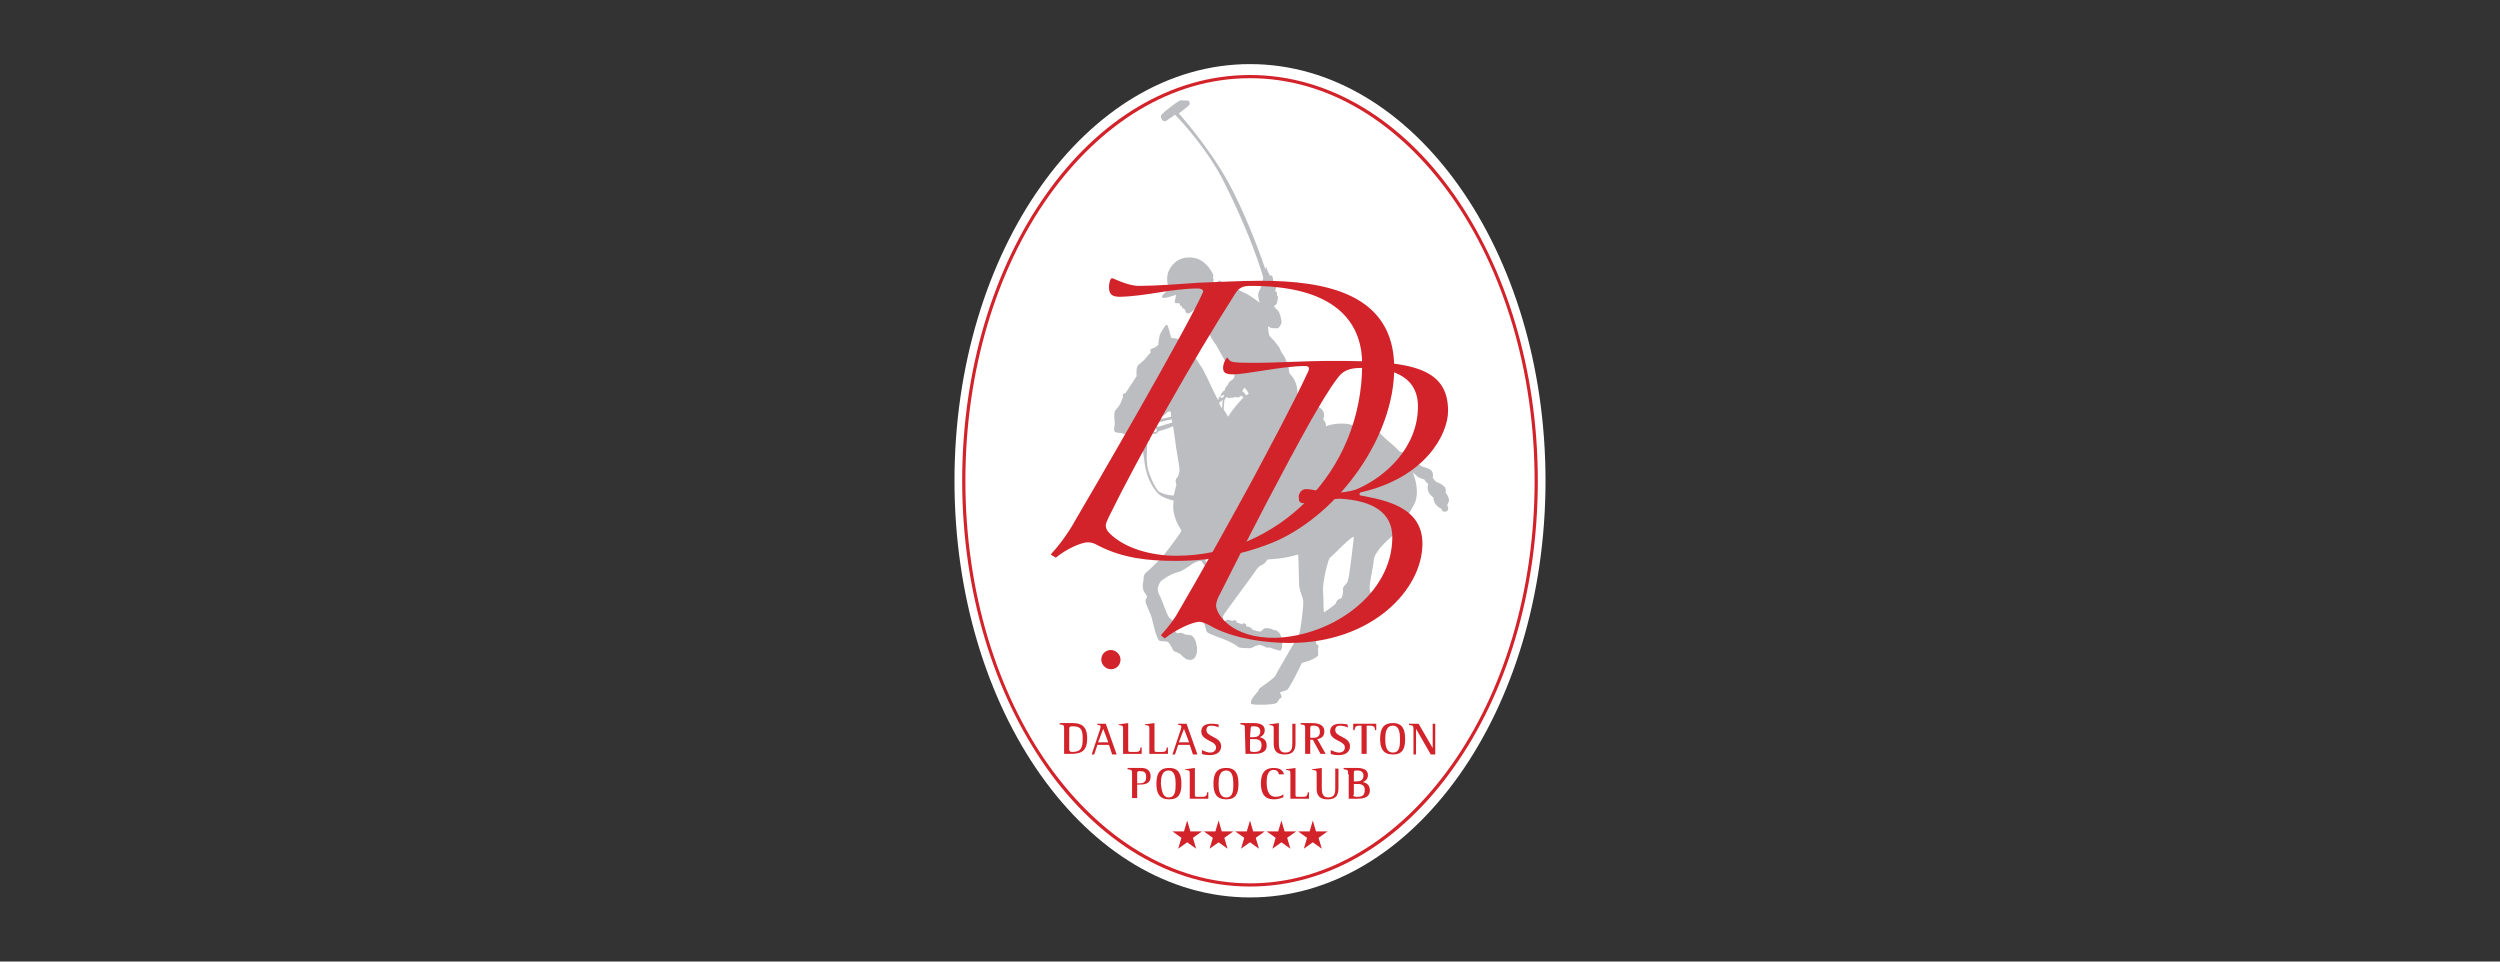 <?xml version="1.0" encoding="utf-8"?>
<!-- Generator: Adobe Illustrator 18.1.1, SVG Export Plug-In . SVG Version: 6.00 Build 0)  -->
<svg version="1.1" id="Layer_13" xmlns="http://www.w3.org/2000/svg" xmlns:xlink="http://www.w3.org/1999/xlink" x="0px" y="0px"
	 viewBox="-764 466 390 150" enable-background="new -764 466 390 150" xml:space="preserve">
<rect x="-764" y="466" width="390" height="150" fill="#333333" stroke="none"/>
<g>
	<path fill="#FFFFFF" d="M-522.9,541c0,35.9-20.6,65-46.1,65s-46.1-29.1-46.1-65s20.6-65,46.1-65S-522.9,505.1-522.9,541"/>
</g>
<path fill="#D2232A" d="M-598,579.8c0-0.7,0-0.7-0.7-0.8v-0.2h2c1.3,0,2.3,0.4,2.3,2.4c0,2.2-1.2,2.4-2.6,2.4h-1V579.8
	 M-597.2,582.8c0,0.3,0,0.5,0.5,0.5c1.3,0,1.6-0.6,1.6-2c0-1.2-0.1-2-1.5-2c-0.4,0-0.6,0-0.6,0.4V582.8z"/>
<path fill="#D2232A" d="M-592.4,579.8c0-0.1,0.1-0.4,0.1-0.4c0-0.3-0.3-0.3-0.5-0.3v-0.2h1.3l1.7,4.8h-0.7l-0.5-1.5h-1.8l-0.5,1.5
	h-0.4L-592.4,579.8 M-592.7,581.8h1.6l-0.8-2.1L-592.7,581.8z"/>
<path fill="#D2232A" d="M-588.8,579.8c0-0.6,0-0.6-0.7-0.7V579l1.5-0.2v4c0,0.5,0,0.5,0.5,0.5h0.6c0.4,0,0.8,0,0.8-0.7h0.2v1h-2.9
	V579.8"/>
<path fill="#D2232A" d="M-584.7,579.8c0-0.6,0-0.6-0.7-0.7V579l1.5-0.2v4c0,0.5,0,0.5,0.5,0.5h0.6c0.4,0,0.8,0,0.8-0.7h0.2v1h-2.9
	L-584.7,579.8"/>
<path fill="#D2232A" d="M-579.8,579.8c0-0.1,0.1-0.4,0.1-0.4c0-0.3-0.3-0.3-0.5-0.3v-0.2h1.3l1.7,4.8h-0.7l-0.5-1.5h-1.8l-0.5,1.5
	h-0.4L-579.8,579.8 M-580.1,581.8h1.6l-0.8-2.1L-580.1,581.8z"/>
<path fill="#D2232A" d="M-573.8,579.5c-0.2-0.1-0.7-0.3-1.3-0.3c-0.4,0-0.7,0.2-0.7,0.7c0,1.1,2.3,1,2.3,2.5c0,1-0.8,1.4-1.8,1.4
	c-0.5,0-1.1-0.1-1.2-0.2V583c0.2,0.1,0.8,0.4,1.3,0.4c0.4,0,0.9-0.2,0.9-0.8c0-1.1-2.3-1-2.3-2.5c0-0.8,0.6-1.2,1.6-1.2
	c0.5,0,0.9,0.1,1.1,0.1v0.5"/>
<path fill="#D2232A" d="M-569.8,579.8c0-0.7,0-0.7-0.7-0.8v-0.2h2.1c0.8,0,1.7,0.2,1.7,1.1c0,0.7-0.5,1-0.8,1.1l0,0
	c0.5,0.1,1.1,0.4,1.1,1.3c0,1.3-1.4,1.3-2,1.3h-1.3L-569.8,579.8 M-569,581h0.5c0.6,0,1.1-0.2,1.1-0.9c0-0.6-0.4-0.8-1-0.8
	c-0.4,0-0.5,0-0.5,0.4L-569,581L-569,581z M-569,583c0,0.3,0.3,0.3,0.7,0.3c0.8,0,1.1-0.3,1.1-1.1c0-0.7-0.5-0.9-1.1-0.9h-0.7V583z"
	/>
<path fill="#D2232A" d="M-561.9,581.8c0,0.9-0.1,1.9-1.7,1.9c-1.2,0-1.7-0.6-1.7-1.6v-2.3c0-0.6,0-0.6-0.7-0.7V579l1.5-0.2v2.9
	c0,0.8,0,1.7,1,1.7c1.1,0,1.1-0.8,1.1-1.5v-3h0.5L-561.9,581.8"/>
<path fill="#D2232A" d="M-560.4,579.8c0-0.7,0-0.7-0.7-0.8v-0.2h1.7c0.5,0,2,0,2,1.3c0,0.8-0.5,1.1-1.1,1.2l1.3,2.3h-0.8l-1.2-2.2
	h-0.4v2.2h-0.8V579.8 M-559.6,581.1h0.4c0.5,0,1.1-0.1,1.1-0.9s-0.4-1-1-1c-0.5,0-0.5,0.1-0.5,0.6V581.1z"/>
<path fill="#D2232A" d="M-553.7,579.5c-0.2-0.1-0.7-0.3-1.3-0.3c-0.4,0-0.7,0.2-0.7,0.7c0,1.1,2.3,1,2.3,2.5c0,1-0.8,1.4-1.8,1.4
	c-0.5,0-1.1-0.1-1.2-0.2V583c0.2,0.1,0.8,0.4,1.3,0.4c0.4,0,0.9-0.2,0.9-0.8c0-1.1-2.3-1-2.3-2.5c0-0.8,0.6-1.2,1.6-1.2
	c0.5,0,0.9,0.1,1.1,0.1L-553.7,579.5"/>
<path fill="#D2232A" d="M-551.4,579.2h-0.5c-0.6,0-0.7,0.2-0.8,0.7h-0.2v-1h3.6v1h-0.2c0-0.5-0.2-0.7-0.8-0.7h-0.5v4.4h-0.8v-4.4"/>
<path fill="#D2232A" d="M-548.7,581.3c0-1.5,0.4-2.5,2-2.5c1.5,0,1.9,1,1.9,2.5s-0.4,2.4-1.9,2.4S-548.7,582.8-548.7,581.3
	 M-546.7,583.4c1.1,0,1.1-1.2,1.1-2.1c0-0.9-0.1-2.1-1.1-2.1c-1.1,0-1.2,1.2-1.2,2.1C-547.9,582.2-547.8,583.4-546.7,583.4z"/>
<path fill="#D2232A" d="M-543.5,579.8c0-0.7-0.1-0.6-0.7-0.7v-0.2h1.5l2.2,3.8l0,0v-3.8h0.4v4.8h-0.7l-2.3-4l0,0v4h-0.4V579.8"/>
<path fill="#D2232A" d="M-587.4,586.8c0-0.7,0-0.7-0.7-0.8v-0.2h2.2c0.9,0,1.4,0.5,1.4,1.3c0,1.3-1.1,1.3-1.9,1.3h-0.2v2.1h-0.8
	V586.8 M-586.6,588.2h0.4c0.6,0,1-0.2,1-1s-0.4-0.9-1-0.9c-0.4,0-0.4,0.1-0.4,0.4V588.2z"/>
<path fill="#D2232A" d="M-583.6,588.3c0-1.5,0.4-2.5,2-2.5c1.5,0,1.9,1,1.9,2.5s-0.4,2.4-1.9,2.4S-583.6,589.8-583.6,588.3
	 M-581.7,590.4c1.1,0,1.1-1.2,1.1-2.1c0-0.9-0.1-2.1-1.1-2.1c-1.1,0-1.2,1.2-1.2,2.1C-582.8,589.1-582.7,590.4-581.7,590.4z"/>
<path fill="#D2232A" d="M-578.4,586.8c0-0.6,0-0.6-0.7-0.7V586l1.5-0.2v4c0,0.5,0,0.5,0.5,0.5h0.6c0.4,0,0.8,0,0.8-0.7h0.2v1h-2.9
	L-578.4,586.8"/>
<path fill="#D2232A" d="M-574.7,588.3c0-1.5,0.4-2.5,2-2.5c1.5,0,1.9,1,1.9,2.5s-0.4,2.4-1.9,2.4S-574.7,589.8-574.7,588.3
	 M-572.7,590.4c1.1,0,1.1-1.2,1.1-2.1c0-0.9-0.1-2.1-1.1-2.1c-1.1,0-1.2,1.2-1.2,2.1C-573.9,589.1-573.8,590.4-572.7,590.4z"/>
<path fill="#D2232A" d="M-563.9,590.4c-0.2,0.1-0.7,0.3-1.4,0.3c-1.4,0-2-0.9-2-2.5c0-1.3,0.4-2.4,2-2.4c1.1,0,1.5,0.5,1.6,1h-0.8
	c0-0.2-0.2-0.7-0.8-0.7c-1,0-1.1,1.2-1.1,1.9c0,0.8,0.1,2.3,1.4,2.3c0.6,0,1-0.2,1.2-0.4v0.5"/>
<path fill="#D2232A" d="M-562.7,586.8c0-0.6,0-0.6-0.7-0.7V586l1.5-0.2v4c0,0.5,0,0.5,0.5,0.5h0.6c0.4,0,0.8,0,0.8-0.7h0.2v1h-2.9
	L-562.7,586.8"/>
<path fill="#D2232A" d="M-555.2,588.8c0,0.9-0.1,1.9-1.7,1.9c-1.2,0-1.7-0.6-1.7-1.6v-2.3c0-0.6,0-0.6-0.7-0.7V586l1.5-0.2v2.9
	c0,0.8,0,1.7,1,1.7c1.1,0,1.1-0.8,1.1-1.5v-3h0.5L-555.2,588.8"/>
<path fill="#D2232A" d="M-553.7,586.8c0-0.7,0-0.7-0.7-0.8v-0.2h2.1c0.8,0,1.7,0.2,1.7,1.1c0,0.7-0.5,1-0.8,1.1l0,0
	c0.5,0.1,1.1,0.4,1.1,1.3c0,1.3-1.4,1.3-2,1.3h-1.3v-3.8 M-552.9,587.9h0.5c0.6,0,1.1-0.2,1.1-0.9c0-0.6-0.4-0.8-1-0.8
	c-0.4,0-0.5,0-0.5,0.4v1.3H-552.9z M-552.9,590c0,0.3,0.3,0.3,0.7,0.3c0.8,0,1.1-0.3,1.1-1.1c0-0.7-0.5-0.9-1.1-0.9h-0.6v1.7H-552.9
	z"/>
<path fill="#BBBDC0" d="M-567.2,510.4c0,0-0.1,0.1-0.1,0.4c0,0.1-0.3,0.6-0.4,1c-0.1,0.4,0.2,1.4,0.2,1.4s-1.8-1.3-2.1-1.4
	c-0.2-0.1-0.5-0.2-0.5-0.2s-0.8-0.5-1.3-0.6c-0.6-0.1-1.4-0.2-1.5-0.3c-0.1-0.1-0.6-0.8-0.6-0.8s-0.2-0.2-0.3-0.1
	c-0.1,0.1-0.8,0.4-0.8,0.4s-0.2-0.2-0.1-0.4c0.1-0.2-0.1-0.5-0.1-0.5s0.1-0.2,0.1-0.3c-0.1-0.4-1-2.2-2.7-2.7
	c-1.6-0.4-3.1,0-4.1,1.6c-0.9,1.6-0.1,3.1-0.1,3.2s-1.4,1-1.1,1.3c0.3,0.3,2.1-0.4,2.1-0.4s0.1,0.1,0,0.3c0,0.3-0.3,0.9,0,1
	c0.2,0,0.2,0,0.4,0c0.3,0,0.2,0.1,0.3,0.3c0,0.2,0.3,0.2,0.3,0.2s0,0.2,0.1,0.3c0.1,0,0.3,0.1,0.4,0.3c0,0.1,0.1,0.5,0.4,0.5
	c0.4,0,1-0.6,1-0.6s0.1,0,0.3,0c0.1,0,0.3-0.2,0.3-0.2l0.2,0.1c0,0-0.1,0.5-0.1,0.6c0,0.1,0.3,0.1,0.3,0.1s0,0.7,0.1,1
	c0.1,0.4,0.5,0.7,0.6,0.8c0.1,0.2,0.3,0.8,0.5,1.2c0.2,0.4,1,1.7,1.2,1.9c0.2,0.3,1.2,2.2,1.4,2.5c0.2,0.3,0.4,0.4,0.5,0.6
	c0.1,0.2,0.4,0.9,0.6,1.1c0.1,0.2,0.4,0.5,0.4,0.5s0,0.4-0.2,0.6c-0.2,0.2-0.6,0.4-0.7,0.6s-0.3,0.6-0.4,0.6
	c-0.1,0.1-0.2,0.3-0.2,0.4c0,0.1,0,0.2-0.1,0.2c-0.1,0-0.3,0.3-0.4,0.4c-0.1,0.1-0.2,0.4-0.2,0.5c0,0-0.2,0.2-0.5,0.4
	c-0.7-1.3-1.5-3.2-1.9-3.9c-0.5-1.2-2.3-3.5-2.4-3.7c-0.2-0.1-0.2-0.5-0.1-0.8c0.2-0.3,0.8-1.2,0.9-1.8c0.1-0.6,0-1,0-1.4
	c0-0.3-0.6,0.5-0.8,0.8c-0.2,0.3-1.7,1.5-1.7,1.5s-0.2,0-0.5-0.1c-0.2,0-0.7-0.1-0.7-0.1s-0.4-1.7-0.6-2s-0.8,0.9-1,1.2
	c-0.3,0.3-0.4,1.9-0.4,1.9l-0.5,0.4c0,0-0.6,0.2-0.7,0.3c-0.1,0.1,0,0.5,0,0.5s-0.5,0.5-0.7,0.8s-0.9,0.9-1.2,1.1
	c-0.2,0.2-0.3,0.6-0.3,0.9s0,0.9,0,0.9l-1.7,2.6c0,0-0.3,0.1-0.4,0.2c-0.1,0.1,0,0.4,0,0.4s-0.4,1.1-0.5,1.2
	c-0.1,0.2-0.4,0.6-0.7,0.9s-0.1,1.8-0.1,2.1c0,0.3-0.1,0.5-0.1,1s1,0.4,1.3,0.5c0.3,0.1,0.3,0.1,0.6,0.2c0.2,0.2,0.5,0.1,0.6,0.1
	c0.1,0,1.4-0.1,1.7-0.1l0,0c0.1,0.2,0.1,0.3,0.2,0.5l0,0c-0.1,0.1-0.1,0.2-0.1,0.3c0,0.1,0,0.2,0.1,0.2c0,0.9,0.2,2.4,0.3,2.9
	c0.3,3.2,1.8,5.2,2.7,5.7c0.7,0.4,1.5,0.6,1.9,0.7c-0.1,0.6-0.1,1.2,0,1.8c0.3,1.7,1.2,2.7,1.2,2.9s-2.1,3-2.6,3.6
	c-0.4,0.6-2.6,2.7-3,3c-0.4,0.4-0.3,1.1-0.3,1.1s-0.2,0.6-0.1,1.2c0,0.6,0.6,1.1,0.6,1.3c0.1,0.2-0.2,0.4-0.2,0.8
	c0,0.4,0.8,1.9,1,2.7c0.2,0.8,0.7,3,1.1,3.4c0.2,0.2,1,0.1,1.3,0.2c0.3,0.1,0.7,0.9,0.9,1.3c0.1,0.3,0.6,0.3,0.7,0.4
	c0.1,0.1,0.4,0.2,0.4,0.2s0.7,0.8,1.2,0.9c1.1,0.3,1.6-0.8,1.4-2.1c-0.2-1.4-0.8-1.7-1-1.7c-0.2-0.1-0.8-0.1-0.8-0.1
	s-0.3-0.2-0.4-0.2c-0.3-0.2-0.7,0-0.8,0c-0.1,0-0.4-0.3-0.4-0.4c0-0.1,0.1-0.5-0.2-1.3c-0.2-0.5-0.6-0.5-0.8-0.9
	c-0.3-0.4-1.2-3.1-1.4-3.3c-0.1-0.2-0.3-0.6-0.3-1c0-0.4,0.4-1.3,0.7-1.4c0.2-0.1,0.5-0.4,1.1-0.7c0.5-0.3,1.2-0.5,1.8-0.7
	c0.7-0.3,1.4-0.9,2.1-1.3c0.4-0.2,0.8-0.3,1.1-0.3c0.4,0.6,1,1.5,2,1.9c0.6,0.3,1.1,0.3,1.5,0.2c-0.3,1.1-0.7,2.3-1,2.6
	c-0.4,0.7-2,3.8-2.2,4.1s0.1,0.9,0.2,1.1c0.1,0.2,0.2,0.9,0.4,1.2s2.7,1.1,3.3,1.4c0.6,0.3,1.2,0.6,1.4,0.8c0.2,0.3,1,0.3,1.5,0.3
	c0.5,0.1,1-0.1,1.1-0.2c0.1-0.1,0.5-0.2,0.8-0.3c0.3,0,1,0.3,1.1,0.4s0.5,0,0.5,0s1.4,0.5,1.7,0.5s0.4-1,0.3-1.6
	c-0.2-1.1-0.6-1.4-0.8-1.5c-0.1-0.1-0.5-0.1-0.5-0.1s-0.3-0.2-0.4-0.2c-0.2-0.1-0.6-0.1-0.9-0.1c-0.3,0-0.5,0.4-0.7,0.5
	s-1.1-0.2-1.1-0.2s-0.3-0.1-0.4-0.3c-0.1-0.2-0.8-0.3-0.8-0.3s0-0.2,0-0.3c-0.1-0.1-0.4-0.2-0.5-0.2c0,0.1,0,0.2,0,0.2l-1-0.3v-0.2
	c0-0.1-0.5-0.2-0.5-0.2c0,0.1,0,0.2,0,0.2s-0.9-0.3-1-0.2c-0.1,0-0.2,0.2-0.4,0.2c-0.2,0-0.3-0.6-0.2-0.8c0-0.2,4.9-6.7,5.1-7.1
	c0.2-0.3,0.5-0.7,1-0.9c0.5-0.2,0.7-0.7,0.8-0.8c0.2-0.1,2.2,0,4.8-0.8c0.1,0,0.1,4.4,0.2,5.1c0.1,0.7,0.5,1.5,0.6,2.1
	c0.1,0.6-0.4,4.6-0.6,5.1s-3.7,6.4-3.8,6.7c-0.2,0.3-2,1.6-2.3,1.8s-0.3,0.5-0.3,0.5s-1.5,1.5-1.1,2c0.1,0.2,3.2,0.2,3.9-0.1
	c0.2-0.1,0.5-0.7,0.5-0.7s0.3-0.1,0.3-0.2c0.1-0.3-0.2-0.6-0.2-0.8c0-0.1,0.6-0.1,1.1-0.4c0.4-0.2,2.3-4.2,2.3-4.2s1.8-0.4,2.5-1.1
	c0.1-0.1,0-0.8,0-1.1c0-0.2,0.1-0.2,0.1-0.4s-0.4-0.2-0.4-0.6c0-0.4,0.3-0.4,0.6-0.5c0.3-0.1,0.7-0.6,0.8-0.9
	c0.3-0.5,2.9-2.4,3.3-2.7c0.4-0.3,2.4-1.6,2.8-1.7c0.4-0.1,0.4-0.3,0.7-0.9c0.4-0.6,0.4-0.9,0.2-1.5c-0.2-0.6,0.5-3.3,0.6-4.6
	c0.1-1.3,2-3,2.8-3.7c0.9-0.9,1.8-1.9,3.5-5c0.7-1.3,0.5-3.2-0.2-5c0.2,0.2,0.5,0.4,0.8,0.7c0.3,0.2,1,0.4,1,0.4s0.2,0.4,0.6,0.7
	c0,0.1-0.2,0.4,0,1.1c0.1,0.5,0.8,1,0.8,1s0,0.5,0.3,1c0.4,0.5,0.8,0.7,0.9,0.7c0,0,0.2,0.7,0.7,0.5c0.5-0.1,0.5-0.5,0.3-0.9
	c-0.1-0.4,0.4-0.5,0.2-1.1c-0.1-0.6-0.5-0.9-0.5-0.9s0.2-0.6-0.2-1c-0.4-0.4-0.9-0.6-1.2-0.7c-0.3-0.2-0.6-0.7-0.6-0.7
	s0.2-0.6-0.2-1.1c-0.4-0.4-1.4-0.6-1.4-0.6s-0.8-0.4-1-0.8c-0.3-0.8-0.6-1.3-1.6-1.4c-0.4,0-0.7-0.1-0.9-0.1c-0.9-1-1.9-1.7-2.6-2.4
	c-2.3-2.4-3.7-1.4-4.6-1.7c-2.1-0.8-4.4,0.1-4.4,0.1s0.1-0.2,0-0.5c-0.2-0.4-0.4-0.6-0.4-0.6s0.6-1-0.5-1.8
	c-1.2-0.8-3.5,1.4-4.4,1.9c0.1-0.2,1.1-1.9,0.9-4.5c-0.1-1.7-1.1-2.6-1.2-2.7c-0.1-0.1-0.2-1.1-0.2-1.1s-0.1-0.1-0.2-0.1
	c0,0,0-0.4-0.1-0.6c0-0.2-0.3-0.8-0.4-1c-0.1-0.1-0.5-0.6-0.6-1s-0.8-1.1-0.9-1.3c-0.2-0.2-0.7-0.7-0.8-0.9
	c-0.1-0.2-0.2-1.4-0.2-1.4s0.5,0.3,0.7,0.3s0.4,0,0.5,0c0.1,0,0.3,0.1,0.5-0.1c0.1-0.2,0.5-0.5,0.4-1.1c-0.1-0.6-0.3-1.3-0.5-1.5
	s-0.4-0.4-0.5-0.5c-0.1-0.1-0.1-0.3-0.1-0.3c0-0.1,0.1-0.1,0.2-0.1c0.2-0.2,0.3-0.6,0.3-0.9c0.1-0.3,0.1-0.4,0-0.5
	c-0.1-0.1-0.1-0.2-0.1-0.4c0-0.2,0-0.2-0.1-0.3c-0.1,0-0.2-0.1-0.2-0.1s0.2-0.5,0.2-0.6c0-0.1-0.2-0.3-0.3-0.3s-0.3,0-0.3,0
	s0.1-0.7,0.1-0.9c0-0.2-0.1-0.5-0.2-0.6c-0.1-0.1-0.3,0-0.3,0s-0.4-0.8-0.6-1.4 M-582.8,531c0.6-0.3,0.9-0.7,0.9-0.7
	s0.4-0.2,0.5-0.1c0,0,0.1,0.3,0.1,0.8c-0.6,0.2-1.8,0.4-2.5,0.4C-583.4,531.3-583,531.1-582.8,531z M-584.4,532
	c0.8,0,2.4-0.4,3.2-0.6c0,0.2,0,0.4,0.1,0.5c-0.6,0.2-1.7,0.5-2.3,0.7c-0.1-0.1-0.3-0.2-0.5-0.2c-0.2,0-0.4,0.1-0.5,0.3
	C-584.4,532.5-584.4,532.3-584.4,532z M-584.4,532.9c0-0.2,0.2-0.4,0.5-0.4c0.1,0,0.2,0.1,0.3,0.1c-0.2,0,0,0.5,0.1,0.5
	c-0.1,0.2-0.2,0.3-0.4,0.3c-0.1,0-0.3-0.1-0.3-0.2c0.1,0,0.2-0.1,0.2-0.2C-584.1,533-584.2,532.9-584.4,532.9z M-585.6,534
	c-0.1-0.1-0.2-0.2-0.2-0.4c0.2-0.1,0.4-0.4,0.4-0.6c0.1-0.3,0.3-1,0.3-1l0,0c0.1,0.9,0.2,1.7,0.1,2c-0.1,0-0.2,0-0.3,0
	C-585.3,534-585.5,534-585.6,534z M-580,539.4c0,0.1-0.1,0.5-0.2,0.9c-0.1,0.1-0.3,0.3-0.4,0.6c0,0.3,0,0.4,0.1,0.6
	c0,0.1,0,0.2,0,0.2s-0.2,0.7-0.4,1.6c-0.4,0-1.4-0.1-2.3-0.6c-0.4-0.3-1.2-1.8-1.7-3.4c-0.4-1.6-0.1-3.9-0.1-4.4
	c0.2-0.1,0.4-0.2,0.4-0.4c0-0.1-0.1-0.3-0.2-0.3c0.1-0.5,0-1.5-0.1-2.2h0.1c0,0.5,0,1.4,0.2,1.4c0,0,0.1,0,0.2,0
	c0.1,0.2,0.3,0.3,0.5,0.3c0.3,0,0.5-0.2,0.6-0.4c0.7-0.2,1.6-0.5,2.3-0.8c0.1,0.6,0.2,1.3,0.3,2C-580.5,536.4-580,538.5-580,539.4z
	 M-569.9,526.5c0.3,0.1,0.7,0.9,0.7,0.9l-0.4,0.3c0,0-0.1-0.2-0.3-0.4c-0.1-0.1-0.3-0.3-0.3-0.3L-569.9,526.5z M-572.6,527.9
	c0,0,0.1,0.2,0.3,0.2s0.5-0.1,0.5-0.1s0.1,0.1,0.3,0c0.1,0,0.3-0.1,0.3-0.1s0,0.1,0.2,0.1s0.4-0.1,0.4-0.1l0.2-0.2l0.4,0.3
	c0,0-1.6,1.6-2.4,3c-0.2-0.3-0.5-0.8-0.7-1.1c0-0.6,0.1-1.2,0.1-1.4S-572.6,527.9-572.6,527.9z M-573.6,527.9l0.4-0.3l0.2,0.1
	c0,0-0.1,0.2-0.2,0.3c-0.1,0-0.3,0.1-0.4,0.1C-573.6,528.2-573.6,527.9-573.6,527.9z M-573.2,528.4c0,0-0.1,0.2-0.1,0.4
	c0,0.1,0,0.5-0.1,0.9c0-0.1-0.1-0.2-0.1-0.2c-0.1-0.1-0.2-0.3-0.3-0.6c0-0.1,0-0.1,0-0.1C-573.7,528.7-573.2,528.4-573.2,528.4z
	 M-573.9,528.1v0.2l-0.1,0.1c0-0.1-0.1-0.1-0.1-0.2L-573.9,528.1z M-573,555.1c-0.3,0.1-0.9,0.3-1.4,0c-0.6-0.4-1.3-1.2-1.6-1.7
	c0.4-0.2,0.7-0.7,1-0.7c0.4,0,2.4,1.1,2.4,1.1S-572.7,554.3-573,555.1z M-553.8,556.8c-0.3,0.5-0.8,0.7-0.7,1.2
	c0.1,0.2-0.1,1.4-0.4,1.4c-0.3,0-0.6,0.3-0.7,0.7c0,0.2-1.4,1.1-1.8,1.4c-0.2,0.1-0.1-2.3-0.2-3.2c-0.1-1,0.4-3.4,0.6-4
	c0.2-0.5,0.2-1.1,0.6-1.4c0.4-0.3,3.4-3.5,3.6-3.1C-552.8,549.8-553.5,556.3-553.8,556.8z"/>
<path fill="#BBBDC0" d="M-566.2,509.2c-0.1-0.2-2.4-7.7-6.1-14.6c-3.1-5.7-7.8-10.9-7.8-10.9l1.4-1.1c0,0,0.3-0.2,0.3-0.5
	c0-0.2-0.2-0.4-0.2-0.4s-1.2-0.1-1.4,0c-0.2,0.1-2.9,2-2.9,2.4s0.1,0.4,0.2,0.6c0.1,0.2,0.4,0.3,0.7,0.1c0.3-0.2,1.3-0.9,1.3-0.9
	c0.9,0.9,5.2,5.5,7.8,10.8c3,6,5.1,11.5,6,14.7"/>
<path fill="#D2232A" d="M-555.7,522.3c-5.4,0-8.5,0.3-12.7,0.3c-3.2,0-3.6-0.1-3.9-0.5c-0.1-0.2-0.2-0.3-0.3-0.3
	c-0.3,0.3-0.6,1-0.6,1.6c0,0.8,0.5,1,1.6,1c2,0,7.7-1.3,11.2-1.3c0.8,0,0.6,0.5,0.5,0.8c-2.2,4.8-6.4,12.6-8.8,17.1
	c-3,5.5-7.7,14-11.8,21c-0.4,0.6-0.8,1.3-2.4,3.1l0.6,0.5c1.7-1.4,4.4-2.6,5.4-2.6c0.5,0,1.4,0.4,2.2,0.9c3.6,1.8,8.2,2.4,11.9,2.4
	c12.8,0,20.7-8.3,20.7-15.5c0-5.8-6-6.8-9.6-7.5c-0.2,0-0.2-0.1-0.2-0.2c0-0.1,0-0.3,0.2-0.3c10.1-2.3,13.6-9.1,13.6-12.7
	C-538.1,523.3-544,522.3-555.7,522.3 M-542.8,529.4c0,6.3-4.9,10.9-9.5,12.9c-1,0.4-2.7,0.6-3.9,0.6c-1.4,0-2.7-0.6-4.1-0.6
	c-0.6,0-1.1,0.6-1.1,1.2c0,0.8,0.2,0.9,0.6,1c1.6,0,4.1-0.7,5.9-0.7c5.1,0.3,8.1,2.2,8.1,6c0,8.9-9.4,15.4-18.2,15.7
	c-6.9,0.1-9.3-3.7-9.3-5.1c0.1-0.7,0.3-1.2,0.6-1.7c4.8-9.6,10-19.6,14.2-27.1c1.3-2.2,2.8-4.9,4.3-6.8c0.9-1.2,2.2-1.4,3.6-1.4
	C-547.4,523.3-542.8,524.4-542.8,529.4z"/>
<path fill="#D2232A" d="M-599.3,553c1.7-1.4,4-2.4,5-2.4c0.6,0,1.1,0.2,1.6,0.5c3.9,2,7.8,2.4,12.2,2.4c5.3,0,10.7-1,15.6-3.1
	c9.8-4.4,18.4-16.2,18.4-27c0-11.7-10.9-13.6-20.9-13.6c-3.2,0-6.3,0.2-9.5,0.3c-2.7,0.2-7.1,0.5-9.4,0.5c-1.8,0-4-1.2-4.2-1.2
	c-0.4,0-0.5,1.1-0.5,1.4c0,1.2,0.6,1.5,1.7,1.5c4.2-0.1,8.1-1.3,12.2-1.3c0.3,0,0.8,0.1,0.8,0.5c-2.6,5.9-17.5,31.5-19.8,35.4
	c-0.8,1.5-2.3,3.8-4,5.6L-599.3,553 M-551.5,522.8c0,16.9-13.3,29.9-29,29.9c-4,0-8.1-1.2-10.4-3.5c-0.4-0.4-0.6-0.8-0.6-1.2
	c0-0.3,0.2-0.8,0.4-1.2c4.7-9.6,13.4-25,19.8-35c0.8-1.3,1.7-1.2,3.1-1.2C-554.7,510.8-551.5,517.1-551.5,522.8z"/>
<path fill="#D2232A" d="M-590.7,567.4c-0.9,0-1.5,0.7-1.5,1.5c0,0.8,0.7,1.5,1.5,1.5c0.9,0,1.5-0.7,1.5-1.5
	C-589.2,568.1-589.9,567.4-590.7,567.4"/>
<path fill="#D2232A" d="M-600.8,585.7c-8.1-11.5-13.1-27.3-13.1-44.7l0,0c0-17.5,5-33.3,13.1-44.7l0,0c8.1-11.5,19.4-18.6,31.8-18.6
	l0,0c12.4,0,23.7,7.1,31.8,18.6l0,0c8.1,11.5,13.1,27.3,13.1,44.7l0,0c0,17.5-5,33.3-13.1,44.7l0,0c-8.1,11.5-19.4,18.6-31.8,18.6
	l0,0C-581.4,604.3-592.7,597.2-600.8,585.7L-600.8,585.7z M-600.4,496.6c-8.1,11.4-13,27.1-13,44.4l0,0c0,17.4,5,33.1,13,44.4l0,0
	c8.1,11.4,19.2,18.4,31.4,18.4l0,0c12.2,0,23.3-7,31.4-18.4l0,0c8.1-11.4,13-27.1,13-44.4l0,0c0-17.4-5-33.1-13-44.4l0,0
	c-8.1-11.4-19.2-18.4-31.4-18.4l0,0l0,0l0,0C-581.2,478.2-592.3,485.2-600.4,496.6L-600.4,496.6z"/>
<path fill="#D2232A" d="M-578.8,594l-0.5,1.7h-1.8l1.4,1l-0.5,1.7l1.4-1l1.4,1l-0.5-1.7l1.4-1h-1.8L-578.8,594 M-573.9,594l-0.5,1.7
	h-1.8l1.4,1l-0.5,1.7l1.4-1l1.4,1l-0.5-1.7l1.4-1h-1.8L-573.9,594z M-569,594l-0.5,1.7h-1.8l1.4,1l-0.5,1.7l1.4-1l1.4,1l-0.5-1.7
	l1.4-1h-1.8L-569,594z M-564.1,594l-0.5,1.7h-1.8l1.4,1l-0.5,1.7l1.4-1l1.4,1l-0.5-1.7l1.4-1h-1.8L-564.1,594z M-559.2,594l-0.5,1.7
	h-1.8l1.4,1l-0.5,1.7l1.4-1l1.4,1l-0.5-1.7l1.4-1h-1.8L-559.2,594z"/>
</svg>
